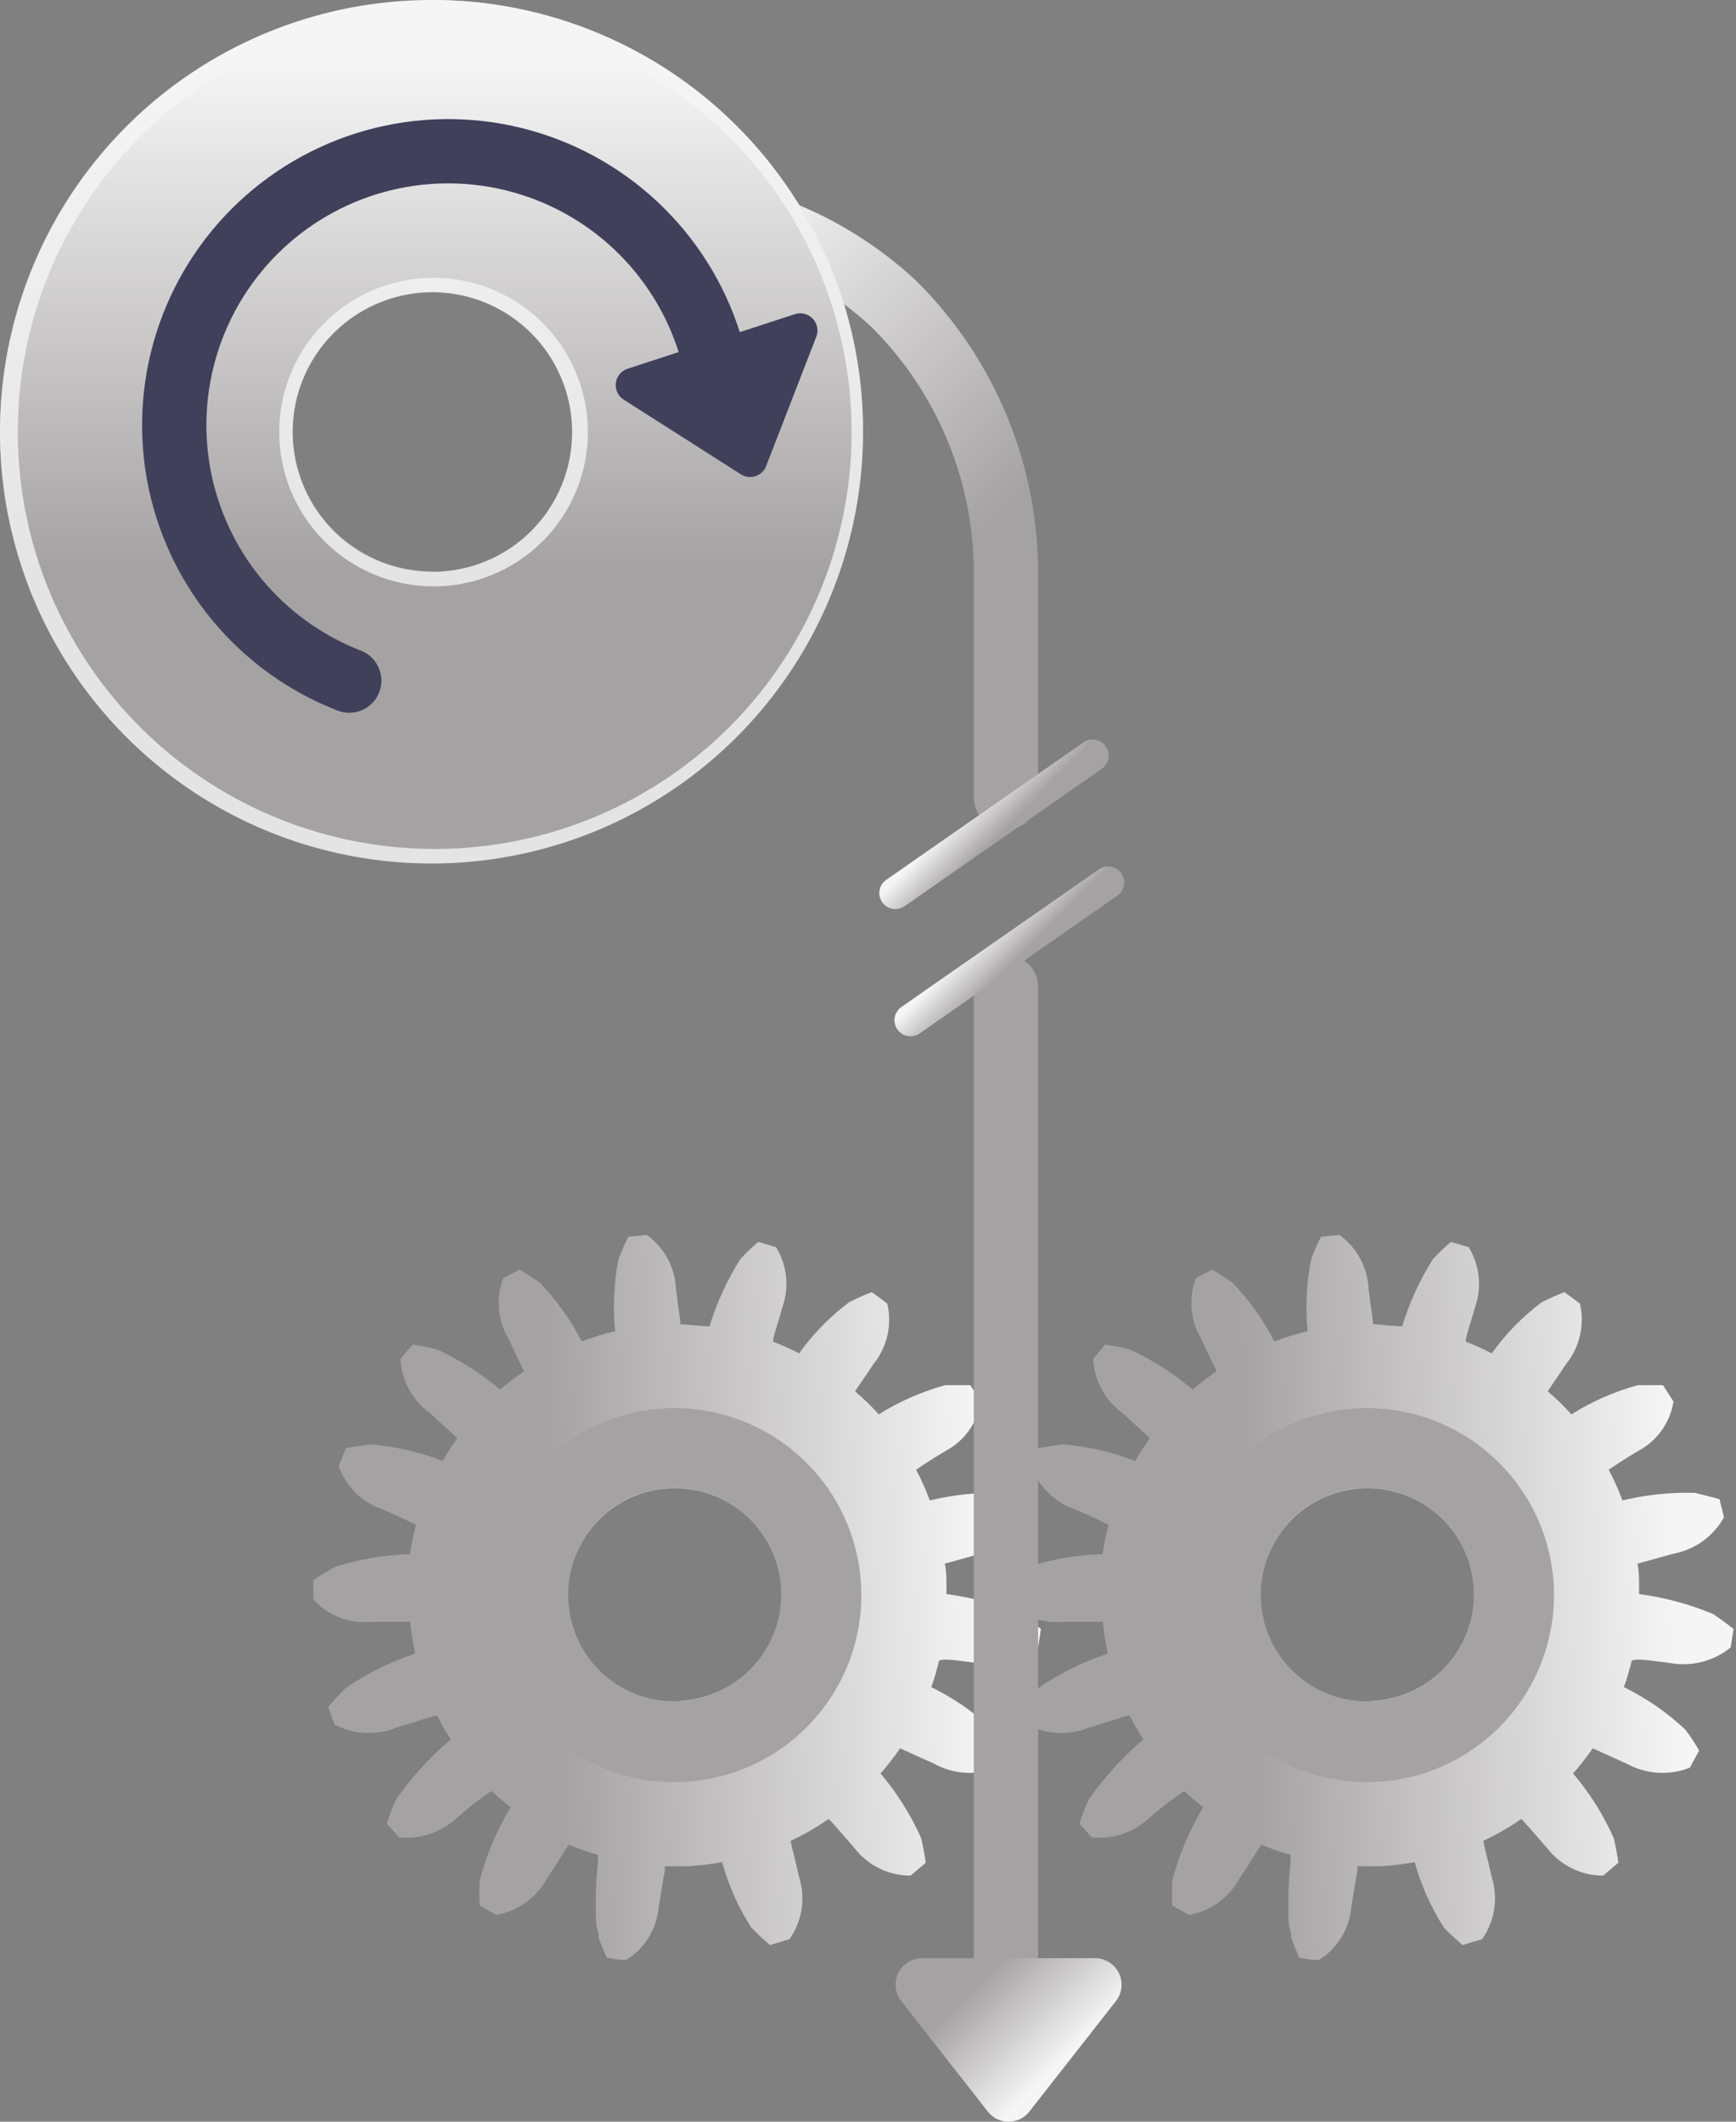 <svg width="54" height="66" viewBox="0 0 54 66" fill="none" xmlns="http://www.w3.org/2000/svg">
<rect x="0" y="0" width="54" height="66" fill="#808080" stroke="none"/>
<path d="M30.384 51.729C30.717 51.792 31.061 51.782 31.39 51.699C31.719 51.616 32.026 51.462 32.29 51.248L32.38 50.676C32.38 50.676 32.226 50.54 31.754 50.213C31.014 49.902 30.236 49.692 29.44 49.587C29.44 49.469 29.44 49.36 29.44 49.242C29.44 49.124 29.44 48.843 29.386 48.643L30.493 48.335C30.825 48.275 31.14 48.142 31.415 47.946C31.689 47.75 31.917 47.495 32.081 47.2L31.945 46.638C31.945 46.638 31.745 46.574 31.173 46.438C30.416 46.418 29.66 46.497 28.923 46.674C28.803 46.347 28.66 46.028 28.496 45.721C28.651 45.612 28.905 45.44 29.404 45.14C29.696 44.987 29.948 44.768 30.14 44.5C30.332 44.232 30.459 43.923 30.511 43.597L30.184 43.089C30.184 43.089 29.985 43.089 29.404 43.089C28.673 43.288 27.976 43.594 27.335 43.997C27.105 43.742 26.86 43.502 26.599 43.28C26.699 43.117 26.881 42.871 27.18 42.418C27.388 42.158 27.533 41.855 27.606 41.531C27.678 41.207 27.675 40.871 27.598 40.548L27.117 40.194C26.875 40.287 26.639 40.393 26.409 40.512C25.813 40.958 25.289 41.494 24.857 42.1C24.596 41.962 24.326 41.841 24.049 41.737C24.049 41.556 24.176 41.256 24.331 40.684C24.443 40.376 24.485 40.046 24.452 39.719C24.419 39.392 24.312 39.077 24.14 38.797L23.587 38.633C23.392 38.798 23.207 38.973 23.033 39.16C22.62 39.812 22.296 40.517 22.071 41.256C21.762 41.256 21.445 41.202 21.163 41.193C21.163 41.011 21.1 40.703 21.027 40.094C21.013 39.764 20.924 39.442 20.766 39.151C20.609 38.86 20.388 38.609 20.12 38.416L19.548 38.47C19.431 38.696 19.328 38.93 19.239 39.169C19.094 39.907 19.058 40.662 19.131 41.41C18.779 41.493 18.433 41.599 18.096 41.728C17.754 41.065 17.32 40.454 16.807 39.913C16.6 39.763 16.385 39.624 16.163 39.495L15.655 39.759C15.538 40.065 15.492 40.394 15.521 40.721C15.549 41.048 15.65 41.364 15.818 41.646C16.081 42.209 16.227 42.49 16.299 42.654C16.036 42.835 15.791 43.026 15.555 43.225C14.959 42.72 14.296 42.299 13.586 41.973C13.338 41.91 13.086 41.862 12.832 41.828L12.46 42.263C12.473 42.595 12.561 42.92 12.718 43.213C12.876 43.505 13.098 43.758 13.368 43.951C13.867 44.414 14.103 44.614 14.221 44.741C14.056 44.968 13.905 45.204 13.767 45.449C13.047 45.166 12.288 44.992 11.517 44.931C10.945 45.004 10.754 45.05 10.754 45.05L10.536 45.612C10.648 45.925 10.83 46.209 11.067 46.441C11.305 46.674 11.592 46.85 11.907 46.955C12.451 47.191 12.76 47.346 12.941 47.436C12.86 47.735 12.796 48.038 12.751 48.344C11.958 48.367 11.173 48.502 10.418 48.743C9.91 49.034 9.747 49.151 9.747 49.151V49.751C9.972 50.003 10.254 50.198 10.57 50.32C10.885 50.441 11.226 50.486 11.562 50.449C12.27 50.449 12.587 50.449 12.76 50.449C12.788 50.776 12.84 51.101 12.914 51.42L12.841 51.466C12.097 51.717 11.391 52.071 10.745 52.518C10.337 52.936 10.21 53.09 10.21 53.09L10.4 53.644C10.699 53.802 11.028 53.892 11.366 53.908C11.703 53.924 12.04 53.864 12.351 53.734C13.168 53.489 13.44 53.381 13.595 53.362C13.721 53.62 13.863 53.868 14.021 54.107C13.373 54.662 12.797 55.296 12.306 55.994C12.203 56.235 12.112 56.48 12.034 56.729L12.415 57.156C12.745 57.189 13.078 57.15 13.391 57.042C13.704 56.934 13.991 56.759 14.23 56.53C14.566 56.235 14.921 55.962 15.292 55.713C15.482 55.894 15.682 56.058 15.882 56.221C15.457 56.932 15.133 57.699 14.92 58.499C14.906 58.759 14.906 59.02 14.92 59.279L15.446 59.57C15.782 59.507 16.099 59.369 16.374 59.166C16.649 58.964 16.875 58.701 17.034 58.399C17.234 58.1 17.37 57.891 17.47 57.728C17.539 57.609 17.615 57.493 17.697 57.383C17.978 57.501 18.268 57.61 18.604 57.7C18.604 57.955 18.55 58.399 18.532 58.871C18.532 58.998 18.532 59.125 18.532 59.252C18.532 59.379 18.532 59.497 18.532 59.615C18.532 59.806 18.563 59.996 18.622 60.178C18.619 60.217 18.619 60.257 18.622 60.296C18.795 60.741 18.877 60.904 18.877 60.904L19.294 60.968H19.485C19.77 60.788 20.009 60.544 20.184 60.256C20.358 59.967 20.464 59.643 20.492 59.307C20.601 58.662 20.646 58.345 20.683 58.163C20.676 58.127 20.676 58.09 20.683 58.054C20.909 58.054 21.145 58.054 21.381 58.054C21.744 58.035 22.104 57.992 22.461 57.927C22.66 58.647 22.966 59.332 23.369 59.96C23.553 60.152 23.747 60.333 23.95 60.505L24.558 60.323C24.753 60.046 24.881 59.727 24.933 59.392C24.985 59.056 24.959 58.714 24.857 58.39C24.712 57.746 24.63 57.483 24.594 57.265C25.006 57.072 25.401 56.844 25.774 56.584C25.901 56.702 26.1 56.938 26.581 57.492C26.787 57.758 27.051 57.973 27.353 58.121C27.655 58.269 27.987 58.346 28.324 58.345L28.796 57.945C28.761 57.686 28.712 57.428 28.651 57.174C28.327 56.449 27.903 55.774 27.389 55.168C27.607 54.92 27.81 54.66 27.997 54.388C28.16 54.452 28.451 54.597 29.05 54.86C29.348 55.026 29.68 55.123 30.02 55.145C30.361 55.167 30.702 55.113 31.019 54.987L31.31 54.452C31.179 54.229 31.037 54.014 30.883 53.807C30.314 53.272 29.669 52.826 28.968 52.482C29.068 52.21 29.141 51.938 29.213 51.656C29.367 51.593 29.676 51.638 30.384 51.729ZM21.136 52.936C20.48 52.964 19.83 52.797 19.268 52.456C18.707 52.114 18.259 51.614 17.982 51.018C17.705 50.422 17.611 49.758 17.712 49.108C17.812 48.459 18.103 47.854 18.548 47.37C18.992 46.886 19.57 46.545 20.209 46.39C20.847 46.235 21.517 46.272 22.135 46.498C22.752 46.724 23.288 47.127 23.676 47.658C24.063 48.188 24.285 48.822 24.313 49.478C24.34 50.356 24.019 51.208 23.421 51.851C22.823 52.493 21.995 52.873 21.118 52.909L21.136 52.936Z" fill="url(#paint0_linear_36_613)"/>
<path d="M51.928 51.729C52.262 51.792 52.605 51.782 52.934 51.699C53.264 51.616 53.571 51.462 53.834 51.248L53.925 50.676C53.925 50.676 53.771 50.54 53.299 50.213C52.559 49.902 51.781 49.692 50.985 49.587C50.985 49.469 50.985 49.36 50.985 49.242C50.985 49.124 50.985 48.843 50.93 48.643L52.037 48.335C52.37 48.275 52.684 48.142 52.959 47.946C53.234 47.75 53.461 47.495 53.626 47.2L53.489 46.638C53.489 46.638 53.29 46.574 52.718 46.438C51.961 46.418 51.204 46.497 50.467 46.674C50.348 46.347 50.205 46.028 50.041 45.721C50.195 45.612 50.449 45.44 50.948 45.14C51.24 44.987 51.493 44.768 51.685 44.5C51.877 44.232 52.004 43.923 52.056 43.597L51.729 43.089C51.729 43.089 51.529 43.089 50.948 43.089C50.218 43.288 49.52 43.594 48.879 43.997C48.65 43.742 48.405 43.502 48.144 43.28C48.244 43.117 48.425 42.871 48.725 42.418C48.932 42.158 49.078 41.855 49.15 41.531C49.223 41.207 49.22 40.871 49.142 40.548L48.661 40.194C48.42 40.287 48.183 40.393 47.953 40.512C47.357 40.958 46.834 41.494 46.402 42.1C46.14 41.962 45.87 41.841 45.594 41.737C45.594 41.556 45.721 41.256 45.875 40.684C45.988 40.376 46.029 40.046 45.996 39.719C45.963 39.392 45.857 39.077 45.685 38.797L45.131 38.633C44.936 38.798 44.752 38.973 44.578 39.16C44.164 39.812 43.841 40.517 43.616 41.256C43.307 41.256 42.989 41.202 42.708 41.193C42.708 41.011 42.645 40.703 42.572 40.094C42.557 39.764 42.468 39.442 42.311 39.151C42.154 38.86 41.933 38.609 41.664 38.416L41.093 38.47C40.976 38.696 40.873 38.93 40.784 39.169C40.639 39.907 40.602 40.662 40.675 41.41C40.324 41.493 39.978 41.599 39.641 41.728C39.299 41.065 38.865 40.454 38.352 39.913C38.144 39.763 37.929 39.624 37.708 39.495L37.199 39.759C37.083 40.065 37.037 40.394 37.065 40.721C37.093 41.048 37.195 41.364 37.363 41.646C37.626 42.209 37.771 42.49 37.844 42.654C37.581 42.835 37.336 43.026 37.1 43.225C36.503 42.72 35.84 42.299 35.13 41.973C34.882 41.91 34.631 41.862 34.377 41.828L34.005 42.263C34.017 42.595 34.106 42.92 34.263 43.213C34.42 43.505 34.642 43.758 34.912 43.951C35.412 44.414 35.648 44.614 35.766 44.741C35.601 44.968 35.449 45.204 35.312 45.449C34.591 45.166 33.833 44.992 33.061 44.931C32.489 45.004 32.299 45.05 32.299 45.05L32.081 45.612C32.193 45.925 32.374 46.209 32.612 46.441C32.849 46.674 33.136 46.85 33.451 46.955C33.996 47.191 34.304 47.346 34.486 47.436C34.404 47.735 34.341 48.038 34.295 48.344C33.503 48.367 32.718 48.502 31.963 48.743C31.455 49.034 31.291 49.151 31.291 49.151V49.751C31.516 50.003 31.799 50.198 32.114 50.32C32.43 50.441 32.77 50.486 33.106 50.449C33.814 50.449 34.132 50.449 34.304 50.449C34.333 50.776 34.385 51.101 34.459 51.42L34.386 51.466C33.641 51.717 32.936 52.071 32.29 52.518C31.881 52.936 31.754 53.09 31.754 53.09L31.945 53.644C32.243 53.802 32.573 53.892 32.91 53.908C33.248 53.924 33.584 53.864 33.896 53.734C34.713 53.489 34.985 53.381 35.139 53.362C35.265 53.62 35.408 53.868 35.566 54.107C34.918 54.662 34.342 55.296 33.851 55.994C33.748 56.235 33.657 56.48 33.578 56.729L33.959 57.156C34.289 57.189 34.622 57.15 34.936 57.042C35.249 56.934 35.535 56.759 35.775 56.53C36.11 56.235 36.465 55.962 36.836 55.713C37.027 55.894 37.227 56.058 37.426 56.221C37.001 56.932 36.677 57.699 36.464 58.499C36.451 58.759 36.451 59.02 36.464 59.279L36.991 59.57C37.326 59.507 37.644 59.369 37.919 59.166C38.194 58.964 38.419 58.701 38.579 58.399C38.779 58.1 38.915 57.891 39.014 57.728C39.084 57.609 39.159 57.493 39.241 57.383C39.523 57.501 39.813 57.61 40.149 57.7C40.149 57.955 40.094 58.399 40.076 58.871C40.076 58.998 40.076 59.125 40.076 59.252C40.076 59.379 40.076 59.497 40.076 59.615C40.077 59.806 40.107 59.996 40.167 60.178C40.164 60.217 40.164 60.257 40.167 60.296C40.339 60.741 40.421 60.904 40.421 60.904L40.839 60.968H41.029C41.314 60.788 41.553 60.544 41.728 60.256C41.903 59.967 42.008 59.643 42.036 59.307C42.145 58.662 42.191 58.345 42.227 58.163C42.221 58.127 42.221 58.09 42.227 58.054C42.454 58.054 42.69 58.054 42.926 58.054C43.288 58.035 43.649 57.992 44.006 57.927C44.204 58.647 44.51 59.332 44.913 59.96C45.097 60.152 45.291 60.333 45.494 60.505L46.102 60.323C46.297 60.046 46.426 59.727 46.478 59.392C46.53 59.056 46.504 58.714 46.402 58.39C46.257 57.746 46.175 57.483 46.139 57.265C46.55 57.072 46.945 56.844 47.318 56.584C47.445 56.702 47.645 56.938 48.126 57.492C48.332 57.758 48.596 57.973 48.898 58.121C49.2 58.269 49.532 58.346 49.868 58.345L50.34 57.945C50.306 57.686 50.257 57.428 50.195 57.174C49.872 56.449 49.447 55.774 48.934 55.168C49.151 54.92 49.354 54.66 49.542 54.388C49.705 54.452 49.995 54.597 50.594 54.86C50.893 55.026 51.224 55.123 51.565 55.145C51.905 55.167 52.247 55.113 52.564 54.987L52.854 54.452C52.724 54.229 52.582 54.014 52.428 53.807C51.859 53.272 51.214 52.826 50.513 52.482C50.613 52.21 50.685 51.938 50.758 51.656C50.912 51.593 51.221 51.638 51.928 51.729ZM42.681 52.936C42.024 52.964 41.374 52.797 40.813 52.456C40.251 52.114 39.804 51.614 39.527 51.018C39.25 50.422 39.156 49.758 39.256 49.108C39.357 48.459 39.648 47.854 40.093 47.37C40.537 46.886 41.115 46.545 41.754 46.39C42.392 46.235 43.062 46.272 43.679 46.498C44.296 46.724 44.833 47.127 45.22 47.658C45.608 48.188 45.83 48.822 45.857 49.478C45.884 50.356 45.564 51.208 44.966 51.851C44.367 52.493 43.54 52.873 42.663 52.909L42.681 52.936Z" fill="url(#paint1_linear_36_613)"/>
<path d="M21.227 55.431C22.377 55.382 23.486 54.992 24.414 54.312C25.343 53.632 26.048 52.692 26.442 51.611C26.836 50.529 26.9 49.355 26.627 48.237C26.353 47.12 25.755 46.108 24.906 45.331C24.057 44.553 22.997 44.045 21.86 43.87C20.722 43.695 19.558 43.862 18.516 44.349C17.473 44.835 16.598 45.62 16.001 46.605C15.405 47.589 15.114 48.728 15.165 49.877C15.197 50.641 15.38 51.389 15.703 52.082C16.025 52.774 16.481 53.396 17.044 53.912C17.607 54.428 18.266 54.827 18.984 55.088C19.702 55.349 20.464 55.466 21.227 55.431ZM20.837 46.284C21.493 46.256 22.143 46.423 22.705 46.764C23.266 47.105 23.714 47.606 23.991 48.202C24.268 48.797 24.362 49.462 24.261 50.111C24.161 50.761 23.87 51.365 23.425 51.849C22.981 52.333 22.402 52.674 21.764 52.83C21.126 52.985 20.456 52.947 19.838 52.722C19.221 52.496 18.685 52.093 18.297 51.562C17.91 51.031 17.688 50.398 17.66 49.741C17.641 49.306 17.708 48.87 17.857 48.46C18.006 48.05 18.235 47.674 18.53 47.353C18.825 47.031 19.181 46.772 19.577 46.588C19.973 46.405 20.401 46.301 20.837 46.284Z" fill="url(#paint2_linear_36_613)"/>
<path d="M42.772 55.431C43.921 55.382 45.031 54.992 45.959 54.312C46.887 53.632 47.593 52.692 47.987 51.611C48.381 50.529 48.445 49.355 48.171 48.237C47.898 47.12 47.299 46.108 46.45 45.331C45.602 44.553 44.542 44.045 43.404 43.87C42.267 43.695 41.103 43.862 40.06 44.349C39.017 44.835 38.142 45.62 37.546 46.605C36.95 47.589 36.658 48.728 36.709 49.877C36.742 50.641 36.925 51.389 37.247 52.082C37.57 52.774 38.026 53.396 38.589 53.912C39.152 54.428 39.811 54.827 40.529 55.088C41.246 55.349 42.009 55.466 42.772 55.431ZM42.381 46.284C43.038 46.256 43.688 46.423 44.249 46.764C44.811 47.105 45.258 47.606 45.535 48.202C45.812 48.797 45.907 49.462 45.806 50.111C45.705 50.761 45.414 51.365 44.97 51.849C44.525 52.333 43.947 52.674 43.309 52.83C42.67 52.985 42 52.947 41.383 52.722C40.766 52.496 40.23 52.093 39.842 51.562C39.454 51.031 39.233 50.398 39.205 49.741C39.185 49.306 39.252 48.87 39.402 48.46C39.551 48.05 39.78 47.674 40.075 47.353C40.37 47.031 40.726 46.772 41.121 46.588C41.517 46.405 41.945 46.301 42.381 46.284Z" fill="url(#paint3_linear_36_613)"/>
<path d="M31.291 24.802C31.291 24.712 31.291 18.214 31.291 18.014C31.316 16.424 31.02 14.846 30.419 13.374C29.819 11.902 28.927 10.566 27.797 9.447C26.174 7.942 24.145 6.945 21.962 6.579" stroke="url(#paint4_linear_36_613)" stroke-width="2" stroke-linecap="round" stroke-linejoin="round"/>
<path d="M31.291 63.526V30.701" stroke="url(#paint5_linear_36_613)" stroke-width="2" stroke-linecap="round" stroke-linejoin="round"/>
<path d="M33.987 23.505L27.852 27.78" stroke="url(#paint6_linear_36_613)" stroke-linecap="round" stroke-linejoin="round"/>
<path d="M34.468 27.453L28.324 31.736" stroke="url(#paint7_linear_36_613)" stroke-linecap="round" stroke-linejoin="round"/>
<path fill-rule="evenodd" clip-rule="evenodd" d="M13.468 7.67353e-05C10.811 -0.009 8.212 0.771 5.998 2.24C3.785 3.709 2.058 5.803 1.035 8.254C0.012 10.706 -0.26 13.406 0.252 16.013C0.765 18.62 2.04 21.015 3.915 22.897C5.791 24.779 8.182 26.062 10.787 26.583C13.392 27.105 16.093 26.842 18.548 25.827C21.003 24.813 23.102 23.092 24.579 20.884C26.056 18.676 26.845 16.079 26.845 13.422C26.848 11.662 26.505 9.919 25.834 8.292C25.164 6.665 24.18 5.186 22.937 3.939C21.695 2.693 20.219 1.703 18.594 1.028C16.97 0.352 15.227 0.002 13.468 7.67353e-05ZM13.468 17.769C12.607 17.773 11.765 17.521 11.048 17.046C10.33 16.57 9.77 15.893 9.439 15.098C9.107 14.305 9.018 13.43 9.184 12.585C9.349 11.741 9.762 10.965 10.369 10.355C10.976 9.745 11.751 9.329 12.595 9.16C13.438 8.991 14.313 9.076 15.109 9.405C15.904 9.733 16.584 10.29 17.063 11.005C17.541 11.721 17.797 12.562 17.797 13.422C17.8 13.993 17.691 14.56 17.475 15.089C17.259 15.617 16.941 16.099 16.539 16.504C16.137 16.91 15.658 17.232 15.131 17.452C14.604 17.672 14.039 17.786 13.468 17.788V17.769Z" fill="url(#paint8_linear_36_613)"/>
<g opacity="0.8">
<path d="M13.468 0.472C16.035 0.461 18.547 1.213 20.687 2.631C22.827 4.049 24.498 6.071 25.488 8.44C26.478 10.809 26.742 13.418 26.248 15.937C25.754 18.456 24.523 20.772 22.712 22.591C20.9 24.41 18.589 25.651 16.072 26.156C13.555 26.66 10.945 26.407 8.572 25.427C6.199 24.447 4.17 22.785 2.743 20.651C1.316 18.517 0.554 16.008 0.554 13.44C0.551 10.01 1.909 6.718 4.33 4.287C6.751 1.856 10.037 0.484 13.468 0.472ZM13.468 18.241C14.418 18.245 15.348 17.966 16.14 17.441C16.932 16.916 17.55 16.167 17.916 15.29C18.282 14.413 18.38 13.447 18.197 12.515C18.013 11.582 17.558 10.725 16.887 10.052C16.216 9.379 15.361 8.92 14.429 8.733C13.497 8.547 12.531 8.641 11.653 9.003C10.774 9.366 10.024 9.981 9.495 10.771C8.967 11.561 8.685 12.49 8.685 13.44C8.685 14.71 9.188 15.929 10.085 16.829C10.981 17.729 12.197 18.236 13.468 18.241ZM13.468 0.018C10.811 0.009 8.212 0.789 5.998 2.258C3.785 3.728 2.058 5.821 1.035 8.272C0.012 10.724 -0.26 13.424 0.252 16.031C0.765 18.638 2.04 21.034 3.915 22.915C5.791 24.797 8.182 26.08 10.787 26.601C13.392 27.123 16.093 26.86 18.548 25.845C21.003 24.831 23.102 23.11 24.579 20.902C26.056 18.694 26.845 16.097 26.845 13.44C26.851 11.679 26.509 9.934 25.84 8.305C25.17 6.675 24.186 5.194 22.944 3.946C21.701 2.697 20.225 1.706 18.599 1.029C16.973 0.352 15.229 0.002 13.468 0V0.018ZM13.468 17.788C12.607 17.791 11.765 17.539 11.048 17.064C10.33 16.588 9.77 15.911 9.439 15.117C9.107 14.323 9.018 13.448 9.184 12.604C9.349 11.759 9.762 10.983 10.369 10.373C10.976 9.763 11.751 9.348 12.595 9.178C13.438 9.009 14.313 9.094 15.109 9.423C15.904 9.751 16.584 10.308 17.063 11.024C17.541 11.739 17.797 12.58 17.797 13.44C17.798 14.01 17.687 14.574 17.47 15.101C17.253 15.628 16.934 16.107 16.532 16.511C16.13 16.914 15.653 17.235 15.127 17.454C14.601 17.673 14.037 17.786 13.468 17.788Z" fill="#F5F5F5"/>
</g>
<path d="M31.99 65.723L34.713 62.247C34.808 62.125 34.867 61.978 34.883 61.824C34.899 61.67 34.872 61.515 34.803 61.376C34.735 61.236 34.629 61.119 34.498 61.038C34.366 60.956 34.214 60.913 34.059 60.913H28.687C28.532 60.913 28.38 60.956 28.248 61.038C28.117 61.119 28.011 61.236 27.943 61.376C27.875 61.515 27.847 61.67 27.863 61.824C27.879 61.978 27.938 62.125 28.033 62.247L30.756 65.723C30.834 65.81 30.928 65.88 31.035 65.928C31.141 65.975 31.256 66 31.373 66C31.49 66 31.605 65.975 31.711 65.928C31.818 65.88 31.913 65.81 31.99 65.723Z" fill="url(#paint9_linear_36_613)"/>
<path d="M22.216 11.19C21.866 9.768 21.156 8.46 20.153 7.393C19.151 6.325 17.89 5.534 16.493 5.096C15.096 4.657 13.61 4.586 12.177 4.889C10.744 5.192 9.414 5.86 8.314 6.827C7.215 7.794 6.383 9.028 5.899 10.41C5.415 11.792 5.295 13.275 5.551 14.717C5.807 16.159 6.431 17.51 7.361 18.641C8.292 19.771 9.498 20.643 10.863 21.172" stroke="#40405B" stroke-width="2" stroke-linecap="round" stroke-linejoin="round"/>
<path d="M23.033 14.747L19.403 12.433C19.317 12.379 19.248 12.302 19.204 12.21C19.161 12.118 19.144 12.016 19.156 11.915C19.169 11.814 19.21 11.719 19.274 11.64C19.339 11.561 19.424 11.503 19.521 11.471L24.721 9.774C24.817 9.742 24.921 9.737 25.02 9.761C25.118 9.785 25.208 9.837 25.279 9.91C25.349 9.984 25.397 10.075 25.417 10.175C25.438 10.275 25.429 10.378 25.392 10.473L23.823 14.52C23.791 14.592 23.744 14.656 23.685 14.707C23.626 14.759 23.556 14.797 23.481 14.818C23.405 14.84 23.326 14.845 23.249 14.833C23.172 14.82 23.098 14.791 23.033 14.747Z" fill="#40405B"/>
<defs>
<linearGradient id="paint0_linear_36_613" x1="9.503" y1="50.207" x2="32.163" y2="49.3" gradientUnits="userSpaceOnUse">
<stop offset="0.34" stop-color="#A5A2A3"/>
<stop offset="0.93" stop-color="#F5F5F5"/>
</linearGradient>
<linearGradient id="paint1_linear_36_613" x1="31.047" y1="50.207" x2="53.708" y2="49.3" gradientUnits="userSpaceOnUse">
<stop offset="0.34" stop-color="#A5A2A3"/>
<stop offset="0.93" stop-color="#F5F5F5"/>
</linearGradient>
<linearGradient id="paint2_linear_36_613" x1="15.257" y1="44.007" x2="3.622" y2="44.472" gradientUnits="userSpaceOnUse">
<stop offset="0.34" stop-color="#A5A2A3"/>
<stop offset="0.93" stop-color="#F5F5F5"/>
</linearGradient>
<linearGradient id="paint3_linear_36_613" x1="36.801" y1="44.007" x2="25.167" y2="44.472" gradientUnits="userSpaceOnUse">
<stop offset="0.34" stop-color="#A5A2A3"/>
<stop offset="0.93" stop-color="#F5F5F5"/>
</linearGradient>
<linearGradient id="paint4_linear_36_613" x1="34.903" y1="22.47" x2="19.857" y2="7.423" gradientUnits="userSpaceOnUse">
<stop offset="0.34" stop-color="#A5A2A3"/>
<stop offset="0.93" stop-color="#F5F5F5"/>
</linearGradient>
<linearGradient id="paint5_linear_36_613" x1="-nan" y1="-nan" x2="-nan" y2="-nan" gradientUnits="userSpaceOnUse">
<stop offset="0.34" stop-color="#A5A2A3"/>
<stop offset="0.93" stop-color="#F5F5F5"/>
</linearGradient>
<linearGradient id="paint6_linear_36_613" x1="31.709" y1="26.427" x2="30.13" y2="24.857" gradientUnits="userSpaceOnUse">
<stop offset="0.34" stop-color="#A5A2A3"/>
<stop offset="0.93" stop-color="#F5F5F5"/>
</linearGradient>
<linearGradient id="paint7_linear_36_613" x1="32.181" y1="30.384" x2="30.611" y2="28.805" gradientUnits="userSpaceOnUse">
<stop offset="0.34" stop-color="#A5A2A3"/>
<stop offset="0.93" stop-color="#F5F5F5"/>
</linearGradient>
<linearGradient id="paint8_linear_36_613" x1="13.468" y1="26.854" x2="13.468" y2="0.018" gradientUnits="userSpaceOnUse">
<stop offset="0.34" stop-color="#A5A2A3"/>
<stop offset="0.93" stop-color="#F5F5F5"/>
</linearGradient>
<linearGradient id="paint9_linear_36_613" x1="29.204" y1="60.006" x2="33.46" y2="64.253" gradientUnits="userSpaceOnUse">
<stop offset="0.34" stop-color="#A5A2A3"/>
<stop offset="0.93" stop-color="#F5F5F5"/>
</linearGradient>
</defs>
</svg>
